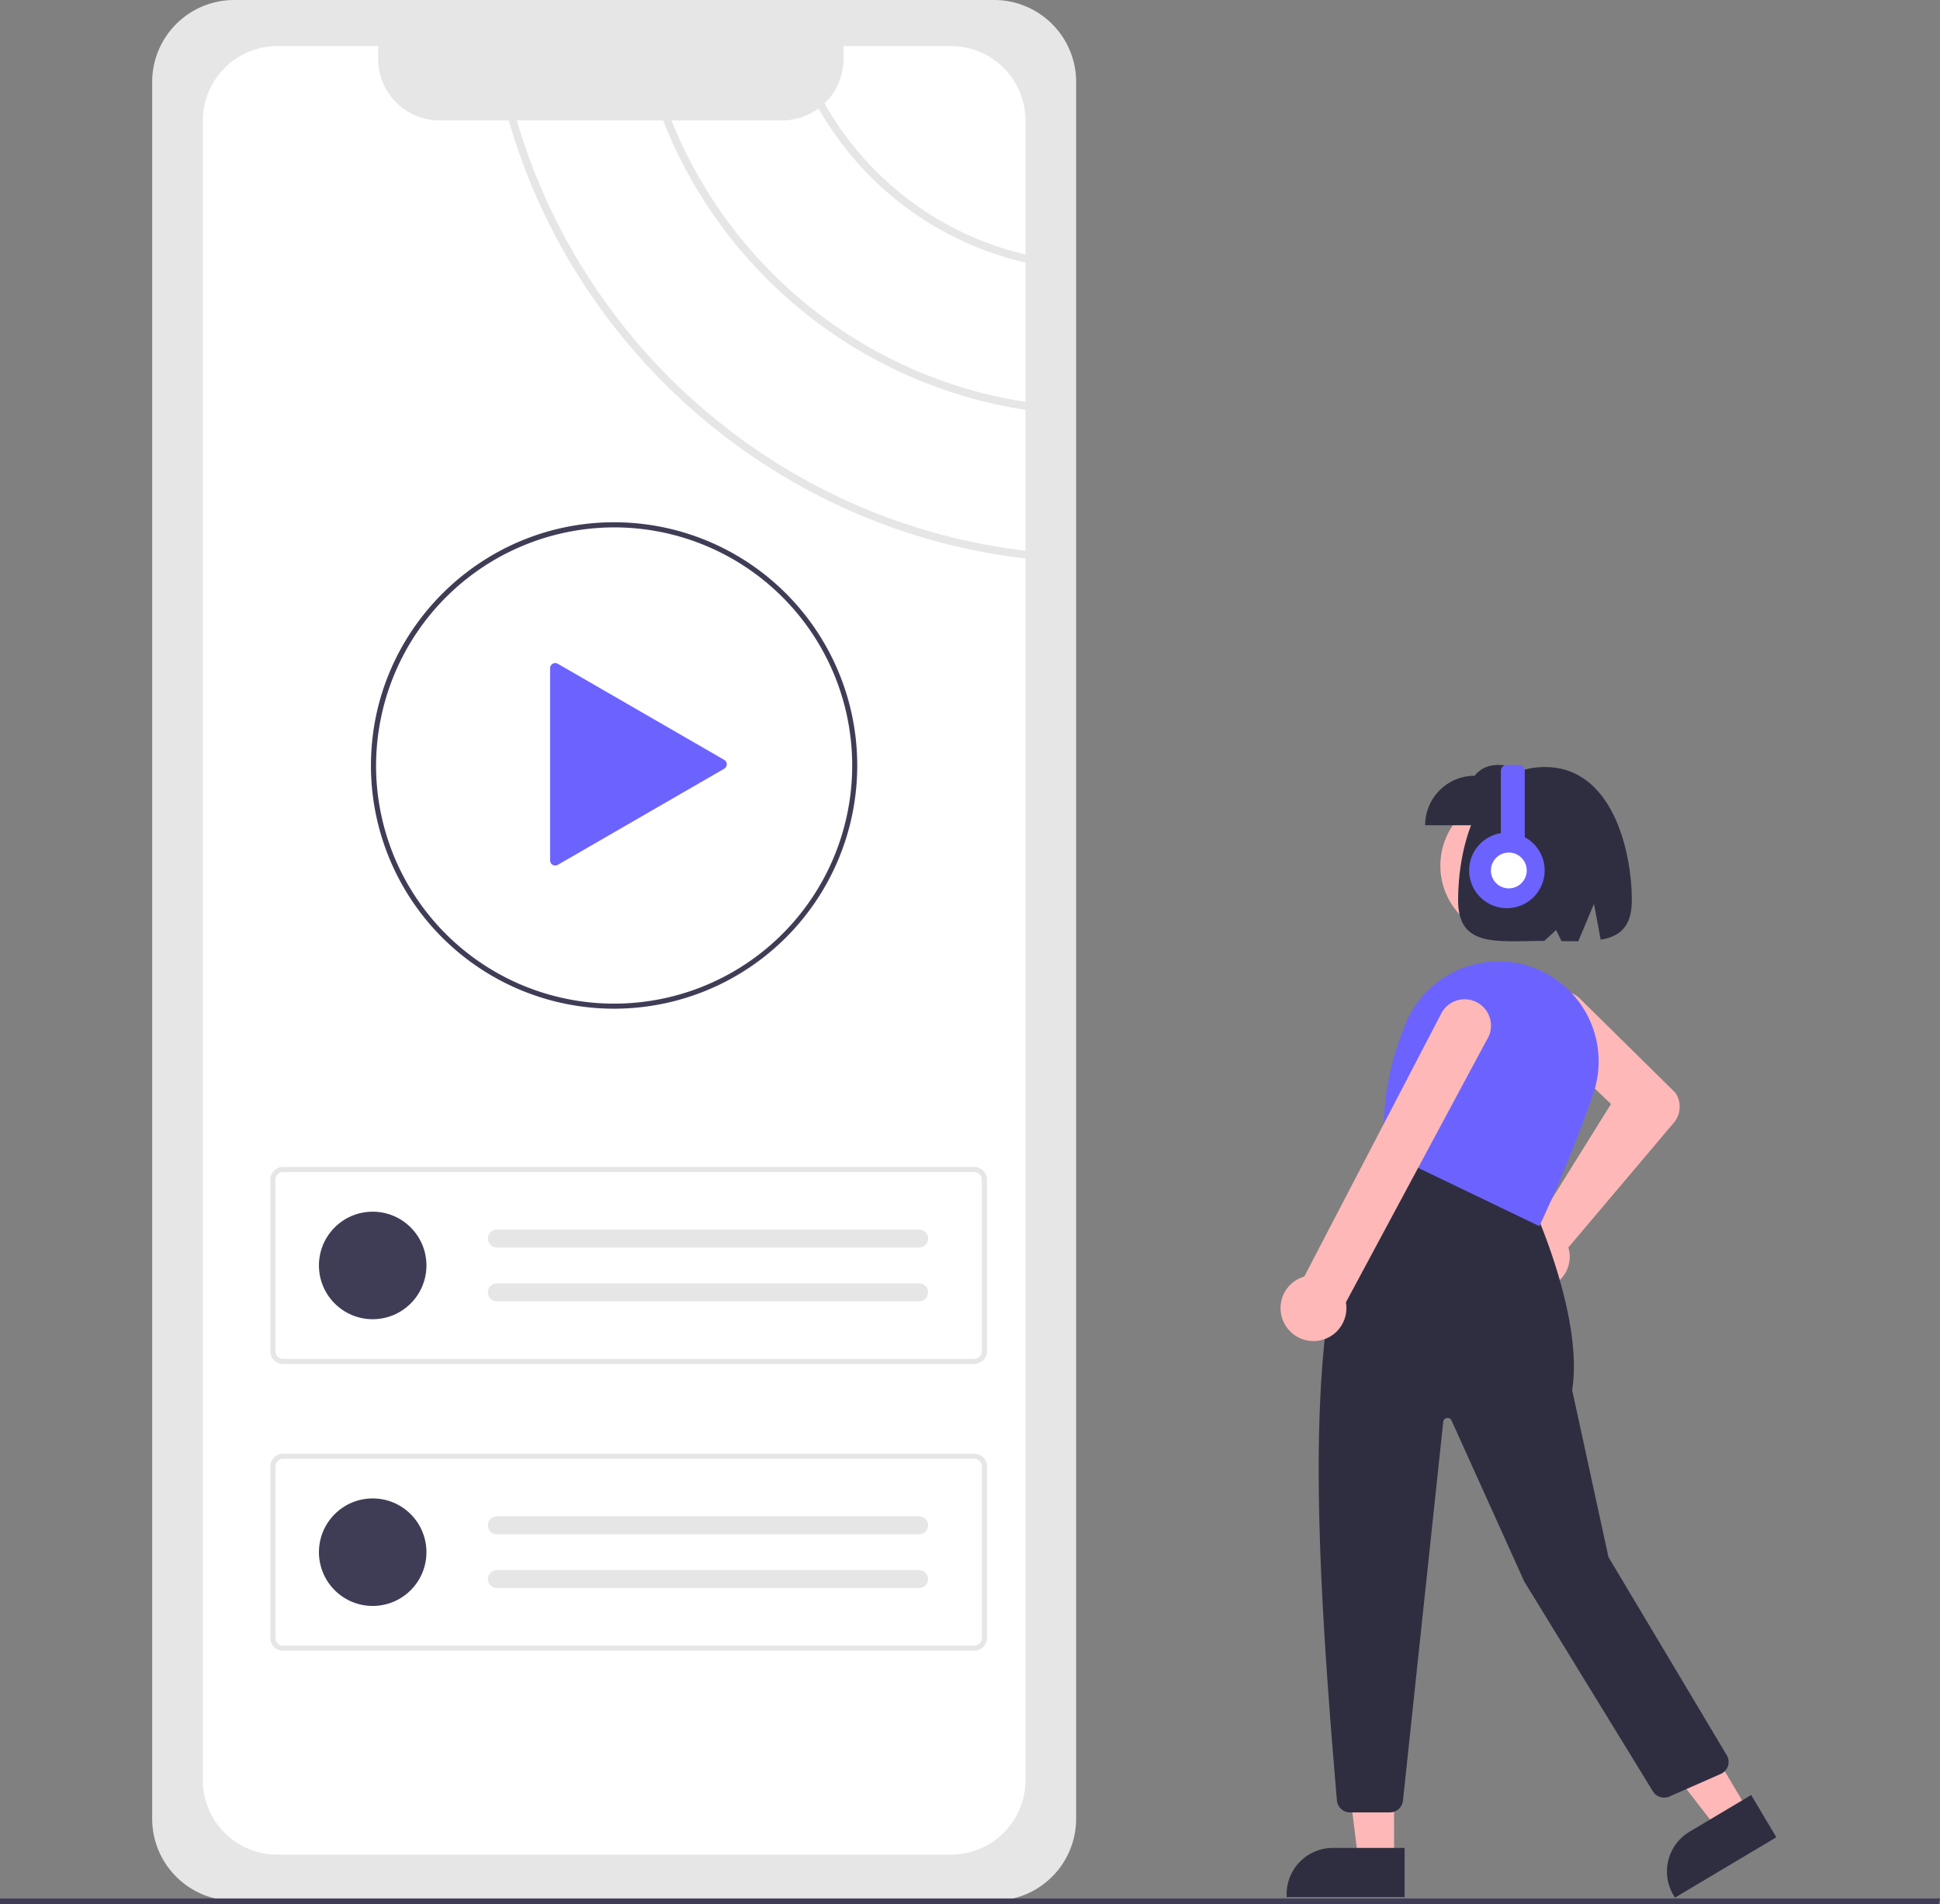 <svg xmlns="http://www.w3.org/2000/svg"
     width="757.964"
     height="743.732"
     viewBox="0 0 757.964 743.732"
>
  <rect x="0" y="0" width="757.964" height="743.732" fill="#808080" stroke="none"/>
  <g id="Group_4"
     data-name="Group 4"
     transform="translate(-221 -78)"
  >
    <path id="Path_31"
          data-name="Path 31"
          d="M312.471,78.134a32.036,32.036,0,0,0-32,32V788.562a32.036,32.036,0,0,0,32,32h297a32.037,32.037,0,0,0,32-32V110.134a32.036,32.036,0,0,0-32-32Z"
          transform="translate(-0.018 -0.134)"
          fill="#e6e6e6"
    />
    <path id="Path_32"
          data-name="Path 32"
          d="M621.676,235.116v-54.44a125.247,125.247,0,0,1-80.859-60.189h0a23.789,23.789,0,0,1-14.22,4.68H483.368A178.549,178.549,0,0,0,621.676,235.116Z"
          transform="translate(-0.018 -0.134)"
          fill="#fff"
    />
    <path id="Path_33"
          data-name="Path 33"
          d="M621.676,177.556v-52.3a29.121,29.121,0,0,0-29.13-29.13h-41.97v5.05a23.917,23.917,0,0,1-7.4,17.329,122.3,122.3,0,0,0,78.5,59.049Z"
          transform="translate(-0.018 -0.134)"
          fill="#fff"
    />
    <path id="Path_34"
          data-name="Path 34"
          d="M419.787,125.168H392.756a23.987,23.987,0,0,1-23.98-23.99v-5.05H329.4a29.128,29.128,0,0,0-29.13,29.132v648.2a29.079,29.079,0,0,0,29.13,29.11h263.15a28.362,28.362,0,0,0,3.59-.22,29.146,29.146,0,0,0,25.54-28.89V296.286C525.967,285.2,446.218,216.907,419.787,125.168Z"
          transform="translate(-0.018 -0.134)"
          fill="#fff"
    />
    <path id="Path_35"
          data-name="Path 35"
          d="M480.088,125.168h-57.14c26.3,90.039,104.68,157.028,198.729,168.068v-55.02A181.668,181.668,0,0,1,480.087,125.168Z"
          transform="translate(-0.018 -0.134)"
          fill="#fff"
    />
    <path id="Path_36"
          data-name="Path 36"
          d="M601.63,610.915h-270a5.006,5.006,0,0,1-5-5V538.94a5.006,5.006,0,0,1,5-5h270a5.006,5.006,0,0,1,5,5v66.976A5.006,5.006,0,0,1,601.63,610.915Zm-270-74.976a3,3,0,0,0-3,3v66.976a3,3,0,0,0,3,3h270a3,3,0,0,0,3-3V538.94a3,3,0,0,0-3-3Z"
          transform="translate(-0.018 -0.134)"
          fill="#e6e6e6"
    />
    <circle id="Ellipse_4"
            data-name="Ellipse 4"
            cx="21"
            cy="21"
            r="21"
            transform="translate(345.611 551.293)"
            fill="#3f3d56"
    />
    <path id="Path_37"
          data-name="Path 37"
          d="M415.129,558.427a3.5,3.5,0,0,0,0,7h165a3.5,3.5,0,1,0,0-7Z"
          transform="translate(-0.018 -0.134)"
          fill="#e6e6e6"
    />
    <path id="Path_38"
          data-name="Path 38"
          d="M415.129,579.427a3.5,3.5,0,0,0,0,7h165a3.5,3.5,0,1,0,0-7Z"
          transform="translate(-0.018 -0.134)"
          fill="#e6e6e6"
    />
    <path id="Path_39"
          data-name="Path 39"
          d="M601.63,722.915h-270a5.006,5.006,0,0,1-5-5V650.94a5.006,5.006,0,0,1,5-5h270a5.006,5.006,0,0,1,5,5v66.976A5.006,5.006,0,0,1,601.63,722.915Zm-270-74.976a3,3,0,0,0-3,3v66.976a3,3,0,0,0,3,3h270a3,3,0,0,0,3-3V650.94a3,3,0,0,0-3-3Z"
          transform="translate(-0.018 -0.134)"
          fill="#e6e6e6"
    />
    <circle id="Ellipse_5"
            data-name="Ellipse 5"
            cx="21"
            cy="21"
            r="21"
            transform="translate(345.611 663.293)"
            fill="#3f3d56"
    />
    <path id="Path_40"
          data-name="Path 40"
          d="M415.129,670.427a3.5,3.5,0,0,0,0,7h165a3.5,3.5,0,1,0,0-7Z"
          transform="translate(-0.018 -0.134)"
          fill="#e6e6e6"
    />
    <path id="Path_41"
          data-name="Path 41"
          d="M415.129,691.427a3.5,3.5,0,0,0,0,7h165a3.5,3.5,0,1,0,0-7Z"
          transform="translate(-0.018 -0.134)"
          fill="#e6e6e6"
    />
    <path id="Path_42"
          data-name="Path 42"
          d="M460.947,471.93a94.96,94.96,0,0,1-95-95c0-.2,0-.408.012-.607.291-52.025,42.9-94.393,94.988-94.393a95,95,0,1,1,0,190Zm0-188a93.2,93.2,0,0,0-92.99,92.456c-.011.212-.01.383-.01.544a93.012,93.012,0,1,0,93-93Z"
          transform="translate(-0.018 0.07)"
          fill="#3f3d56"
    />
    <path id="Path_43"
          data-name="Path 43"
          d="M503.97,381.529l-65.022-37.541a2,2,0,0,0-3,1.732V420.8a2,2,0,0,0,3,1.732l65.022-37.541a2,2,0,0,0,0-3.464l-65.022-37.541a2,2,0,0,0-3,1.732V420.8a2,2,0,0,0,3,1.732l65.022-37.541a2,2,0,0,0,0-3.464Z"
          transform="translate(-0.018 -6.721)"
          fill="#6c63ff"
    />
    <path id="Path_54"
          data-name="Path 54"
          d="M757.569,743.732H0v-2.181H757.964Z"
          transform="translate(221 78)"
          fill="#3f3d56"
    />
    <g id="Group_1"
       data-name="Group 1"
       transform="translate(-869.284 495.958)"
    >
      <circle id="Ellipse_3"
              data-name="Ellipse 3"
              cx="27.936"
              cy="27.936"
              r="27.936"
              transform="translate(1653.026 -107.758)"
              fill="#ffb8b8"
      />
      <path id="Path_21"
            data-name="Path 21"
            d="M812.723,631a12.514,12.514,0,0,1,9.466-16.1,11.893,11.893,0,0,1,1.66-.2l29.427-47.229L826.4,541.915A10.728,10.728,0,1,1,841.32,526.5l37.113,36.6.075.091a9.719,9.719,0,0,1-.676,11.584L836.6,623.534a11.733,11.733,0,0,1,.307,1.19,12.514,12.514,0,0,1-11.232,14.918q-.533.047-1.06.047A12.553,12.553,0,0,1,812.723,631Z"
            transform="translate(866.433 -554.209)"
            fill="#ffb8b8"
      />
      <path id="Path_22"
            data-name="Path 22"
            d="M589.772,539.948H575.827l-6.633-53.786,20.58,0Z"
            transform="translate(1045.18 -230.972)"
            fill="#ffb8b8"
      />
      <path id="Path_23"
            data-name="Path 23"
            d="M812.885,719.943l-46.1,0V718.8a18.069,18.069,0,0,1,18.07-18.069h28.031Z"
            transform="translate(826.191 -396.88)"
            fill="#2f2e41"
      />
      <path id="Path_24"
            data-name="Path 24"
            d="M674.777,526.174l-11.982,7.135-33.217-42.82,17.685-10.529Z"
            transform="translate(1098.774 -236.477)"
            fill="#ffb8b8"
      />
      <path id="Path_25"
            data-name="Path 25"
            d="M848.632,729.873l-.582-.977a18.07,18.07,0,0,1,6.281-24.77l24.085-14.341,9.826,16.5Z"
            transform="translate(896.059 -406.599)"
            fill="#2f2e41"
      />
      <path id="Path_26"
            data-name="Path 26"
            d="M780.531,810.423c-9.341-109.994-14.9-212.178,19.25-253.862l.264-.323,57.468,22.988.095.205c.194.422,19.306,42.463,14.848,70.741l14.175,65.206,46.219,77.391a5.12,5.12,0,0,1-2.333,7.311l-20.086,8.837a5.142,5.142,0,0,1-6.424-2.008L853.73,724.923l-28.4-62.883a1.706,1.706,0,0,0-3.252.522L806.338,810.535a5.109,5.109,0,0,1-5.089,4.577H785.633A5.153,5.153,0,0,1,780.531,810.423Z"
            transform="translate(832.083 -525.133)"
            fill="#2f2e41"
      />
      <path id="Path_27"
            data-name="Path 27"
            d="M787.986,592.013l-.274-.131-.043-.3c-2.147-15.025.394-31.72,7.552-49.62a39.4,39.4,0,0,1,45.726-23.594h0a39.348,39.348,0,0,1,25.092,19.295,38.923,38.923,0,0,1,2.7,31.193c-9.024,26.388-20.73,51.078-20.848,51.324l-.245.515Z"
            transform="translate(844.072 -559.713)"
            fill="#6c63ff"
      />
      <path id="Path_28"
            data-name="Path 28"
            d="M765.634,647.248a12.776,12.776,0,0,1,9.16-13.935l53.739-103.171a10.3,10.3,0,1,1,17.522,10.817L791.046,643.411a12.419,12.419,0,0,1,.2,1.888,12.861,12.861,0,0,1-13.033,13.208h0a12.873,12.873,0,0,1-9.87-4.834,12.713,12.713,0,0,1-2.714-6.425Z"
            transform="translate(825.073 -552.635)"
            fill="#ffb8b8"
      />
      <path id="Path_29"
            data-name="Path 29"
            d="M795.454,500.188h44.359V480.852c-9.736-3.868-19.264-7.158-25.023,0a19.336,19.336,0,0,0-19.336,19.336Z"
            transform="translate(851.636 -595.791)"
            fill="#2f2e41"
      />
      <path id="Path_30"
            data-name="Path 30"
            d="M836.215,477.059c26.519,0,33.941,33.24,33.941,51.993,0,10.458-4.729,14.2-12.162,15.464l-2.625-14-6.147,14.6c-2.088.01-4.281-.03-6.555-.072l-2.084-4.292-4.648,4.215c-18.616.028-33.661,2.741-33.661-15.917C802.274,510.3,808.784,477.059,836.215,477.059Z"
            transform="translate(857.69 -595.41)"
            fill="#2f2e41"
      />
    </g>
    <g id="Group_2"
       data-name="Group 2"
       transform="translate(684 38)"
    >
      <path id="Path_53"
            data-name="Path 53"
            d="M820.737,295.13V269.263a2.333,2.333,0,0,0-2.333-2.333h-4.666a2.333,2.333,0,0,0-2.333,2.333V293.57a14.745,14.745,0,1,0,9.331,1.56Z"
            transform="translate(-688.018 71.866)"
            fill="#6c63ff"
      />
      <circle id="Ellipse_8"
              data-name="Ellipse 8"
              cx="6.998"
              cy="6.998"
              r="6.998"
              transform="translate(119.5 373.01)"
              fill="#fff"
      />
    </g>
  </g>
</svg>
